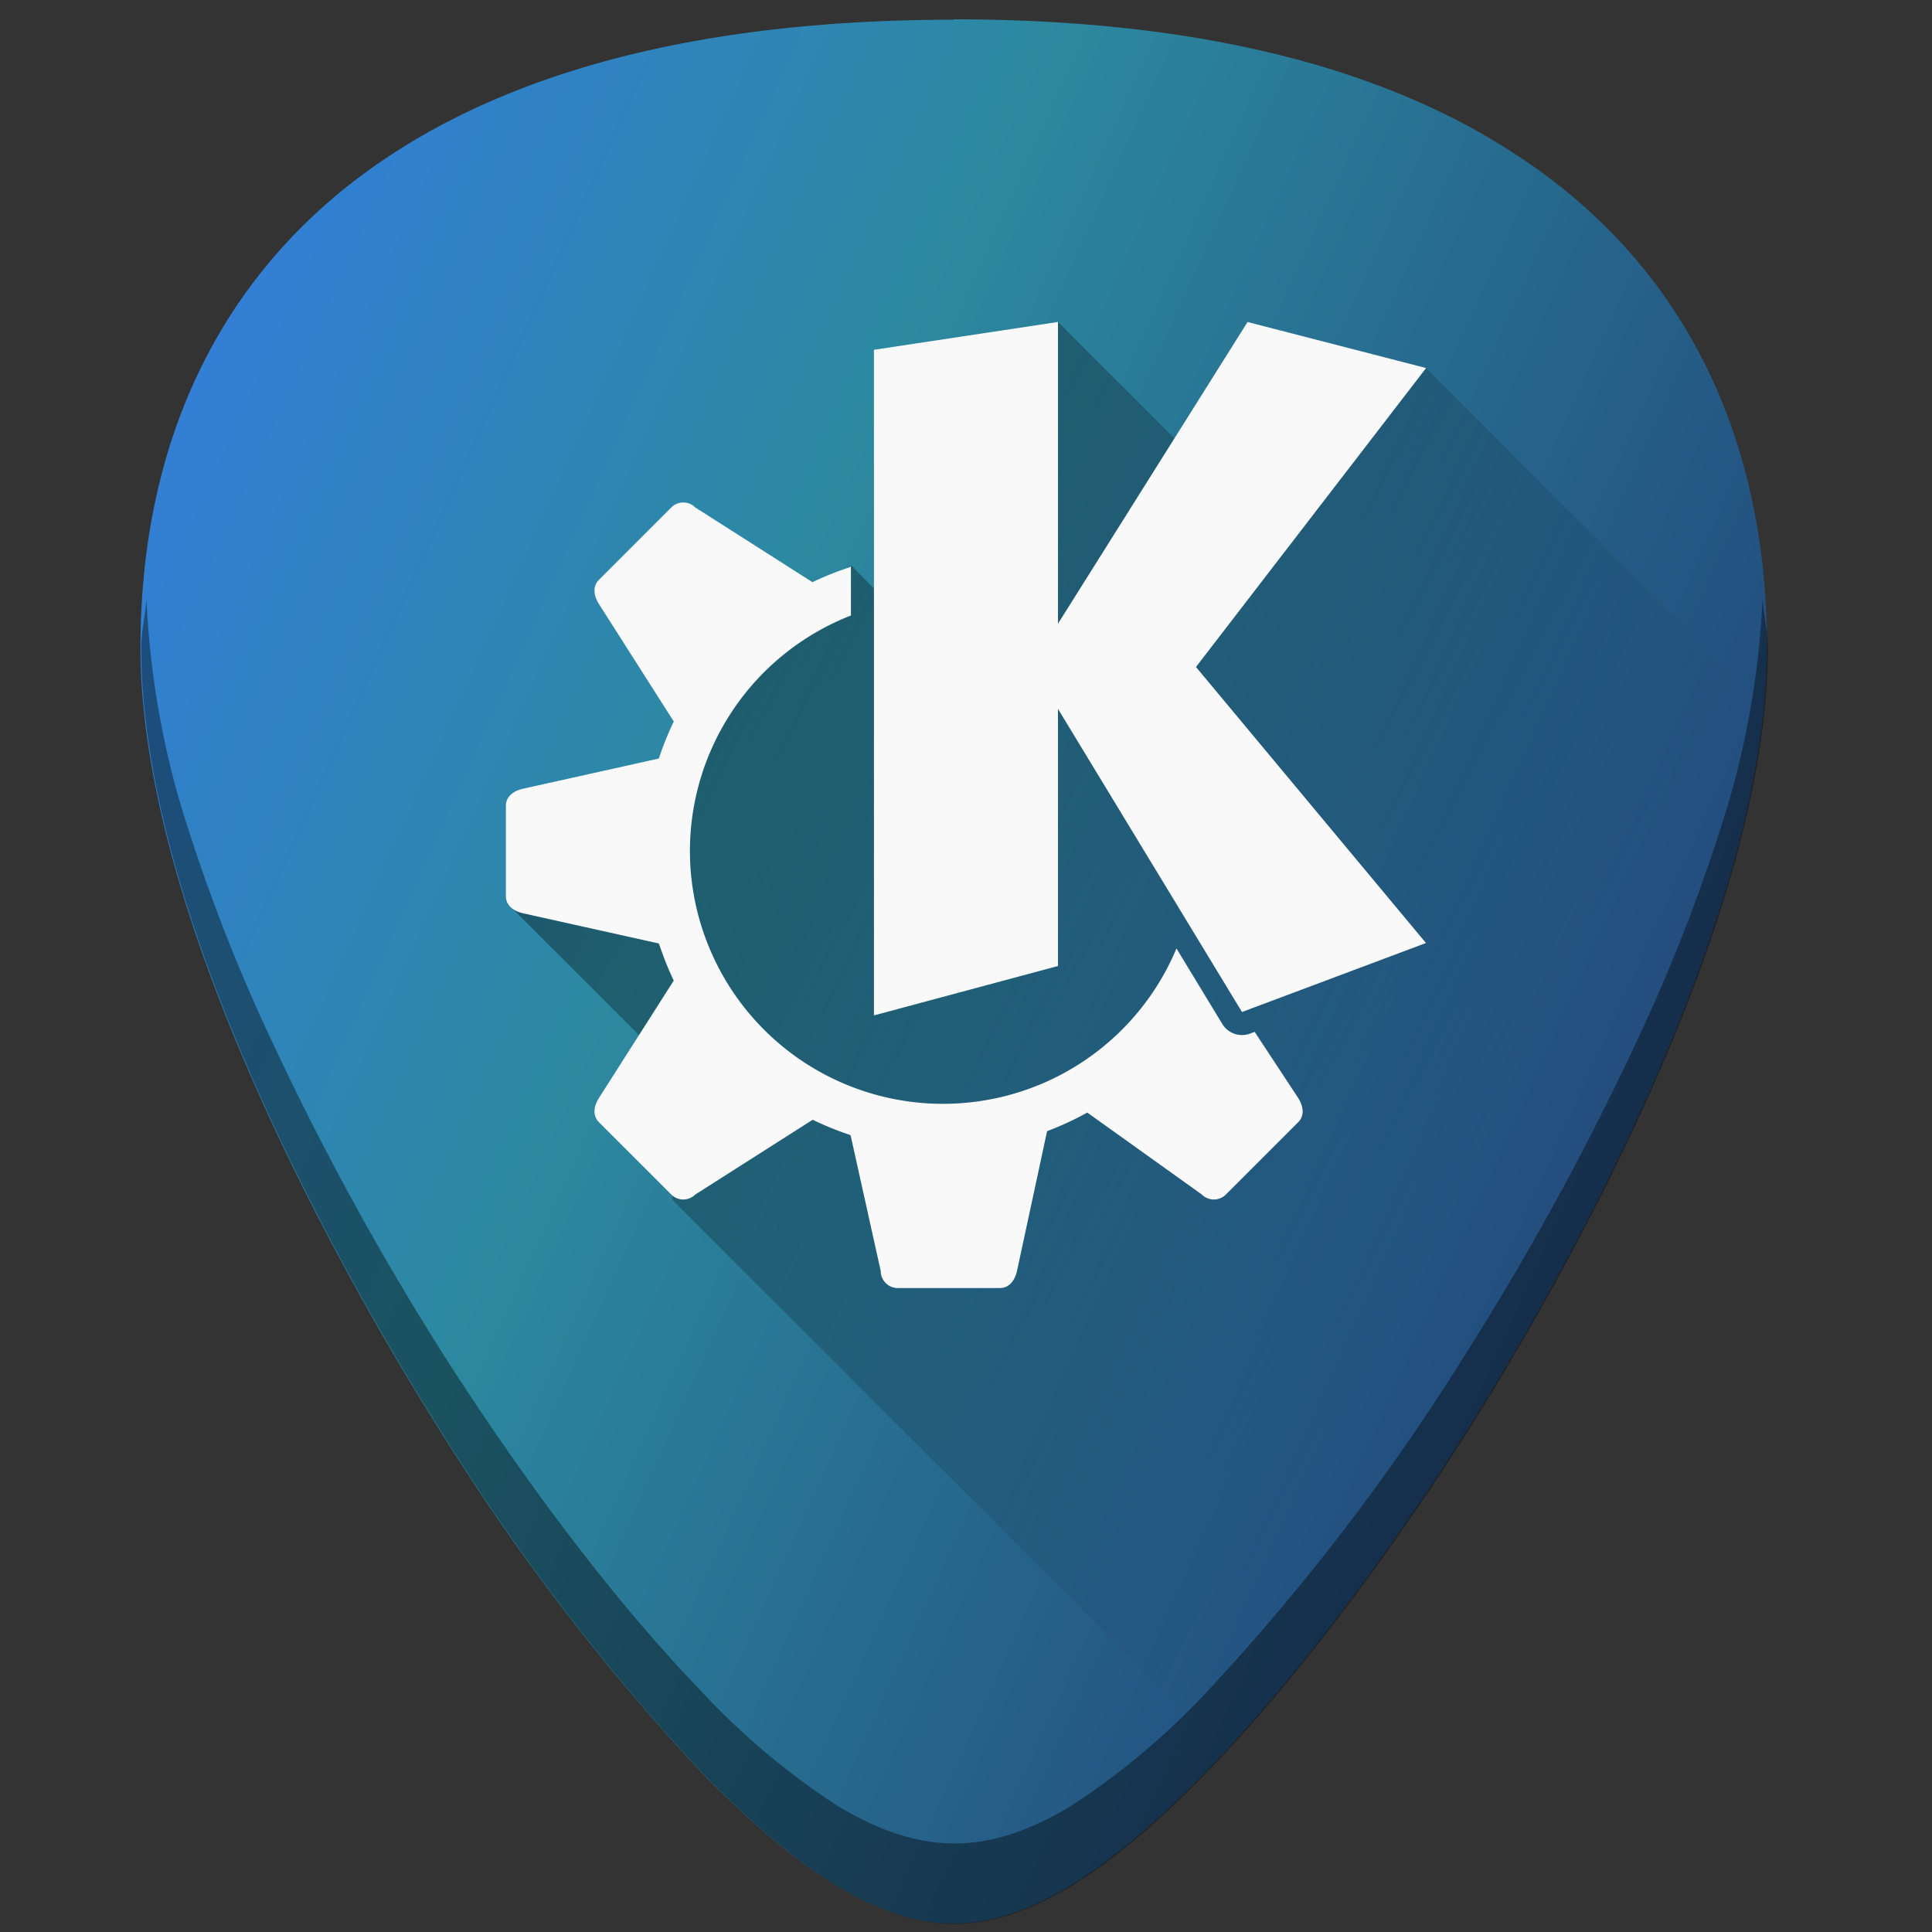 <svg xmlns="http://www.w3.org/2000/svg" xmlns:xlink="http://www.w3.org/1999/xlink" viewBox="0 0 48 48"><rect x="0" y="0" width="48" height="48" fill="#333333" stroke="none"/><defs><linearGradient id="a"><stop stop-color="#357af0" offset="0"/><stop stop-color="#2c89a0" offset=".46"/><stop stop-color="#214478" offset="1"/></linearGradient><linearGradient id="c"><stop offset="0"/><stop offset="1" stop-opacity="0"/></linearGradient><linearGradient gradientTransform="translate(-.01 -.01)" xlink:href="#a" id="d" x1="-8.517" y1="19.81" x2="38.11" y2="40.91" gradientUnits="userSpaceOnUse"/><linearGradient id="b"><stop offset="0" stop-color="#357af0"/><stop offset=".46" stop-color="#2c89a0"/><stop offset="1" stop-color="#214478"/></linearGradient><linearGradient xlink:href="#c" id="e" gradientUnits="userSpaceOnUse" x1="7.004" y1="9.915" x2="38.115" y2="26.319"/></defs><path d="M23.7.49c-5.83 0-10.51 1.1-13.93 3.32-4.1 2.66-6.28 6.91-6.28 12.28 0 7.22 5.8 16.88 7.58 19.67a54.47 54.47 0 0 0 6.25 8.16c2.54 2.64 4.57 3.87 6.37 3.87 1.8 0 3.83-1.23 6.37-3.87 2-2.08 4.22-4.98 6.25-8.16 1.78-2.79 7.59-12.45 7.59-19.67 0-5.37-2.17-9.62-6.27-12.27C34.22 1.59 29.54.48 23.69.48z" fill="url(#d)"/><path d="M3.64 14.88c-.03.42-.13.79-.13 1.22 0 7.22 5.8 16.88 7.58 19.67a54.47 54.47 0 0 0 6.25 8.16c2.54 2.64 4.57 3.87 6.37 3.87 1.8 0 3.83-1.23 6.37-3.87 2-2.08 4.22-4.98 6.25-8.16 1.78-2.79 7.59-12.45 7.59-19.67 0-.43-.1-.8-.13-1.22a21.6 21.6 0 0 1-.81 4.95 43.18 43.18 0 0 1-2.19 5.77 69.59 69.59 0 0 1-4.46 8.17 54.46 54.46 0 0 1-6.25 8.16 18.08 18.08 0 0 1-3.46 2.93c-1.05.64-2 .94-2.9.94-.91 0-1.87-.3-2.92-.94a18.08 18.08 0 0 1-3.46-2.93c-2-2.08-4.21-4.98-6.25-8.16a69.6 69.6 0 0 1-4.46-8.17 43.2 43.2 0 0 1-2.19-5.77 21.6 21.6 0 0 1-.8-4.95z" opacity=".4"/><path d="M30.379 43.482c1.916-2.05 3.998-4.719 5.922-7.732.89-1.395 2.786-4.508 4.46-8.174.838-1.833 1.622-3.805 2.194-5.77.442-1.514.599-2.976.72-4.415L35.43 9.145l-4.524 3.476-4.62-4.623-3 8.234-2.143-2.193-1.766 1.602-2.176.79-.144 1.837s-.932 2.61-.932 2.843c0 .233-3.523 1.332-3.523 1.332l3.845 3.844.26 3.524z" fill="url(#e)" opacity=".518"/><path d="M26.285 7.999l-4.572.692v16.537L26.285 24v-6.389l4.572 7.532 4.571-1.714-5.714-6.858 5.717-7.427L30.995 8l-4.71 7.496zm-9.309 4.485a.422.422 0 0 0-.299.125l-1.797 1.797c-.166.166-.126.402 0 .6l1.86 2.92c-.138.286-.258.58-.358.882-.004.013-.01.025-.015.038l-3.373.75c-.23.05-.425.19-.425.424v2.246c0 .234.196.373.425.424l3.373.75c.007.022.019.043.026.065.098.293.213.579.346.857L14.88 27.28c-.126.198-.166.434 0 .6l1.797 1.797a.422.422 0 0 0 .598 0l2.916-1.857c.286.14.582.26.884.362.02.006.038.017.058.024l.748 3.37c0 .235.19.425.424.425h2.538c.234 0 .373-.195.424-.424l.748-3.474c.343-.129.677-.283.998-.462l2.846 2.036a.422.422 0 0 0 .598 0l1.797-1.797c.166-.166.126-.402 0-.6l-1.082-1.643-.114.042a.572.572 0 0 1-.69-.239l-1.139-1.875a6.288 6.288 0 0 1-12.088-2.422 6.284 6.284 0 0 1 4-5.851V14.04l-.008.04c-.026.008-.049.022-.074.031-.298.099-.59.217-.873.353l-2.91-1.855a.422.422 0 0 0-.3-.125z" fill="#f9f9f9"/></svg>